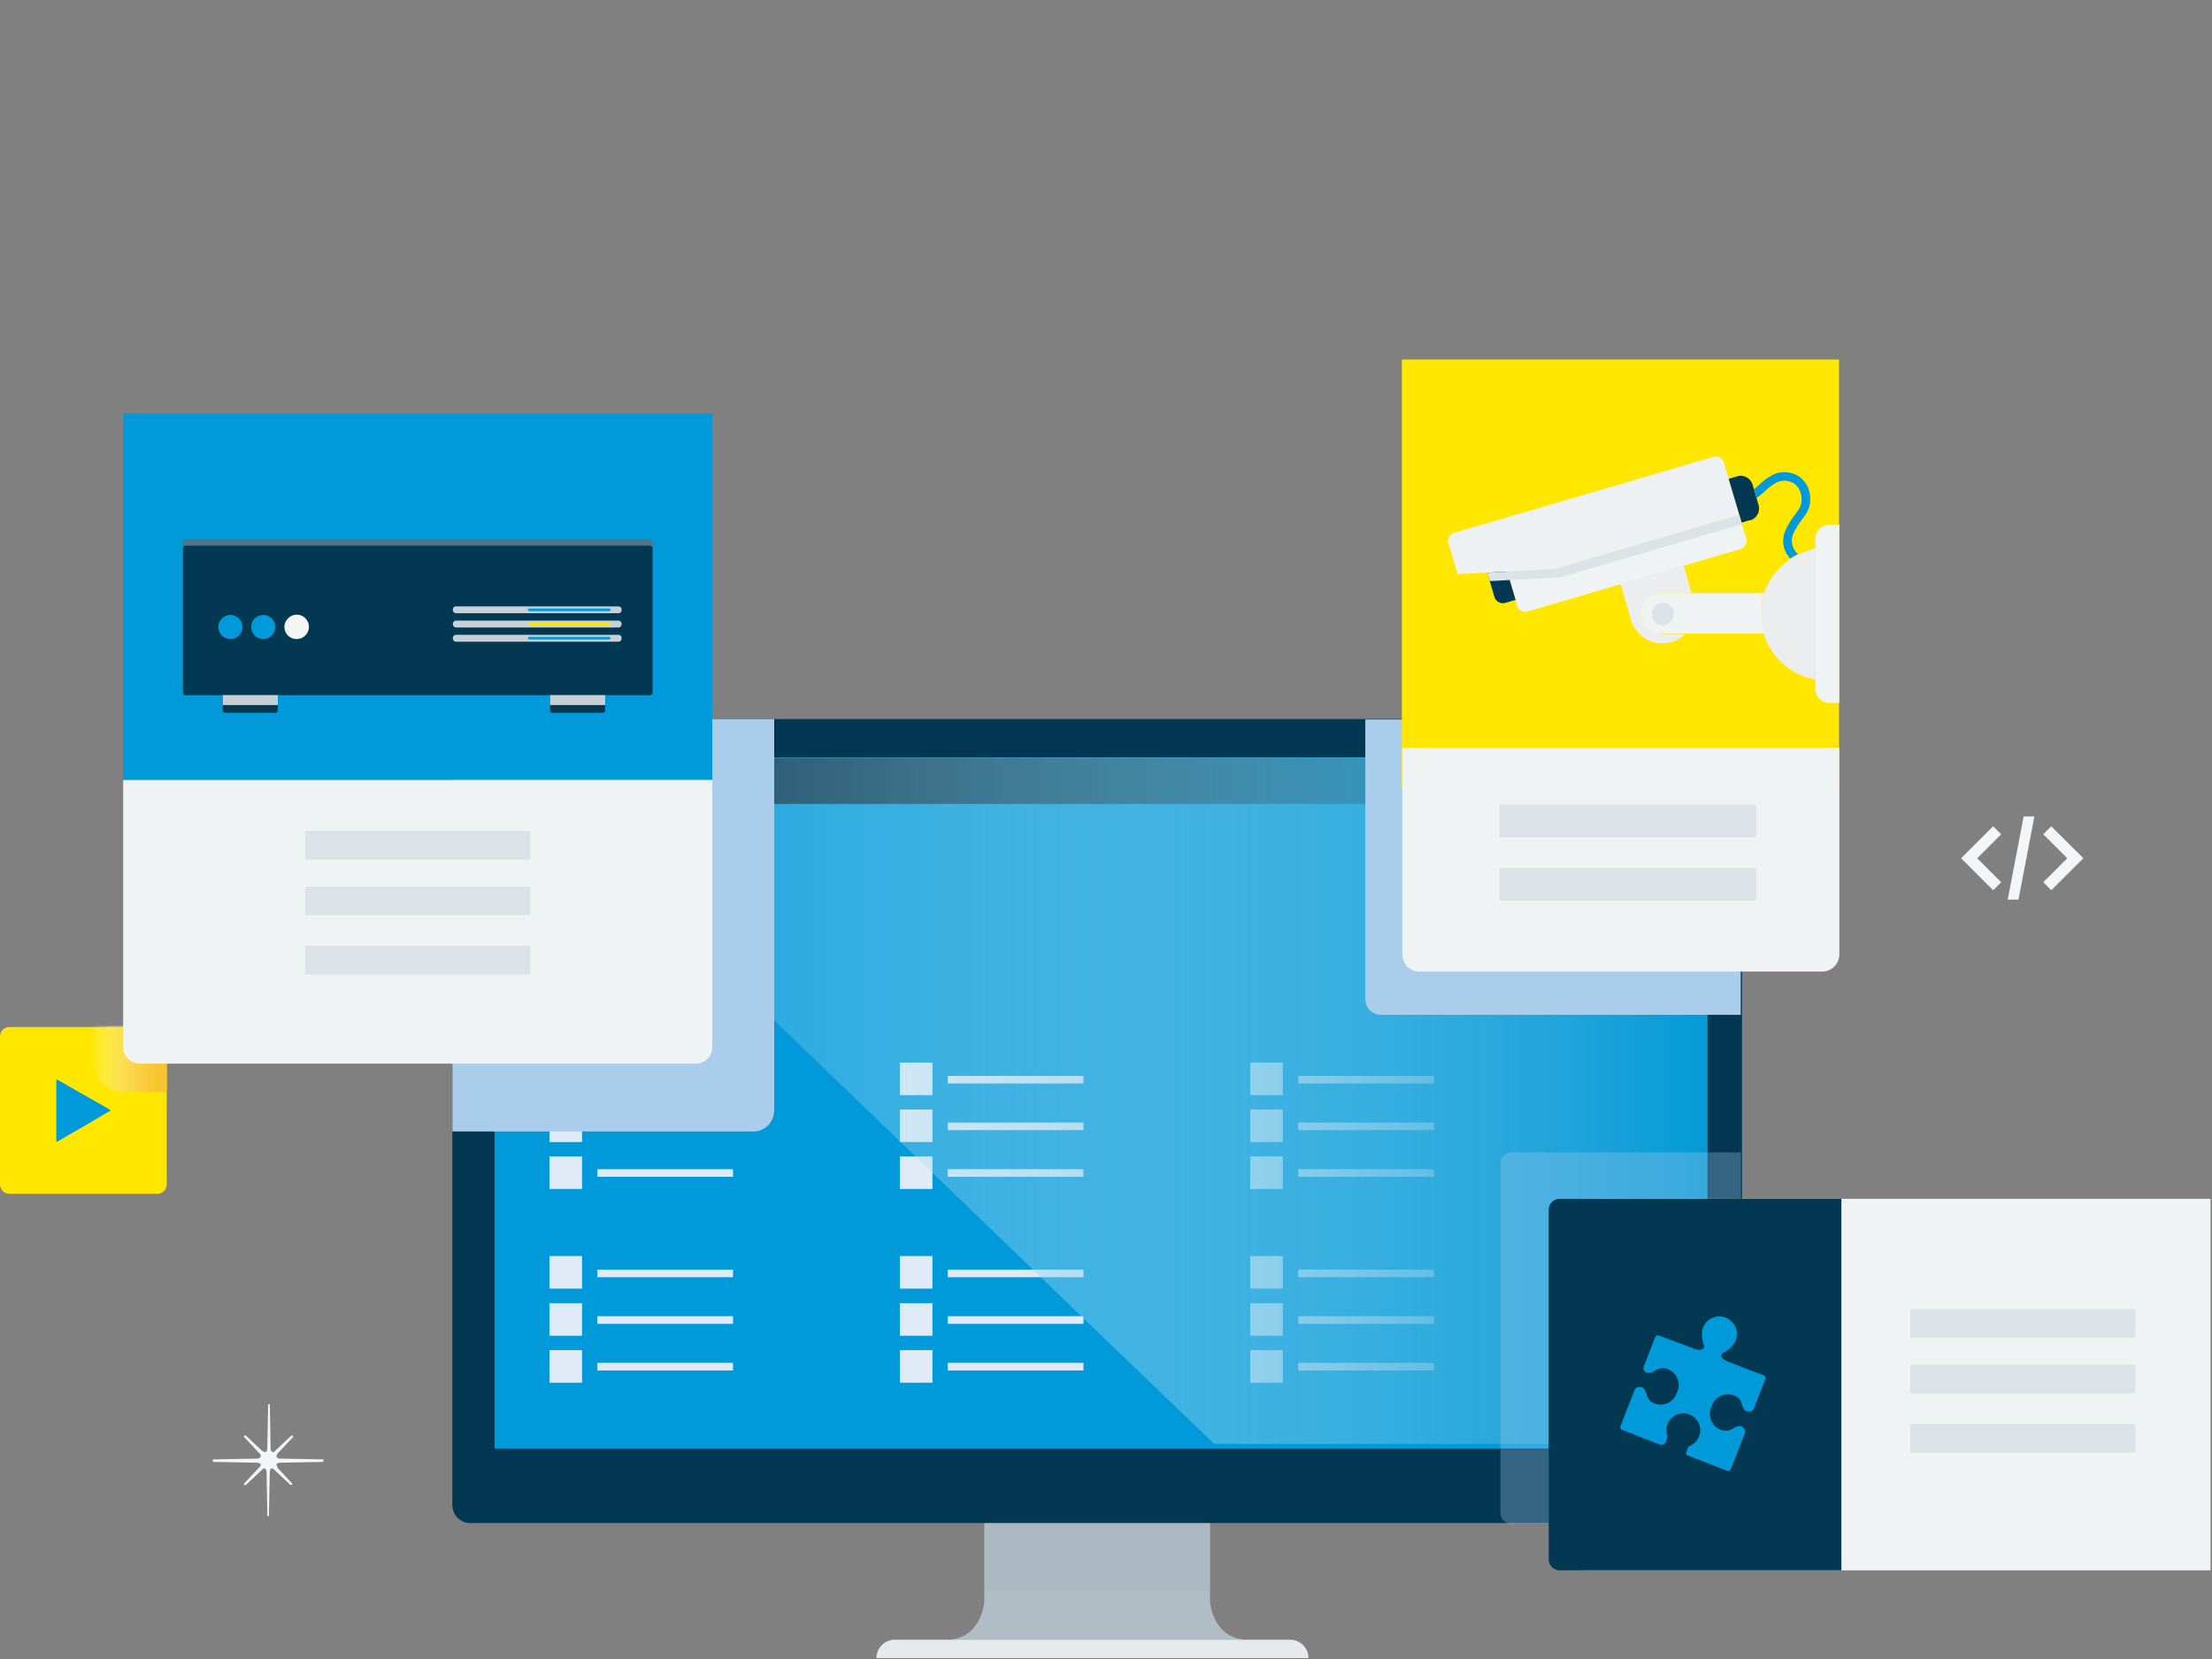 <svg width="440" height="330" xmlns="http://www.w3.org/2000/svg"><rect width="100%" height="100%" fill="#808080" stroke="none"/><defs><linearGradient x1="0%" y1="50%" x2="99.97%" y2="50%" id="a"><stop stop-color="#FFF" stop-opacity="0" offset="0%"/><stop stop-color="#059AD6" offset="100%"/></linearGradient><linearGradient x1="0%" y1="49.909%" x2="100%" y2="49.909%" id="b"><stop stop-color="#FFF" stop-opacity="0" offset="0%"/><stop stop-color="#FEF7E2" stop-opacity=".14" offset="8%"/><stop stop-color="#FCE9B3" stop-opacity=".36" offset="22%"/><stop stop-color="#FBDE8A" stop-opacity=".56" offset="36%"/><stop stop-color="#FAD468" stop-opacity=".72" offset="49%"/><stop stop-color="#F9CD4F" stop-opacity=".84" offset="63%"/><stop stop-color="#F8C73C" stop-opacity=".93" offset="76%"/><stop stop-color="#F8C431" stop-opacity=".98" offset="88%"/><stop stop-color="#F8C32D" offset="100%"/></linearGradient></defs><g fill-rule="nonzero" fill="none"><path fill="#F3F5F6" d="M398.068 165.947l-.8-.79-.802-.8-3.18 3.18-3.18 3.18h.011l-.012.012 3.18 3.18 3.193 3.17.79-.79.8-.801-2.39-2.38-2.38-2.39 2.38-2.38zM406.438 175.488l.801.79.79.8 3.192-3.18 3.18-3.169v-.012h-.012.012v-.012l-3.18-3.168-3.193-3.18-.789.8-.801.79 2.391 2.391 2.38 2.38-2.38 2.379zM401.5 178.943h-2.14l1.59-8.273 1.59-8.274h2.128l-1.578 8.274z"/><path d="M240.697 318.572V293.87h-44.909v24.702a9.72 9.72 0 01-.191 1.195 10.438 10.438 0 01-.945 2.607 7.174 7.174 0 01-2.272 2.618 7.341 7.341 0 01-4.196 1.196H248.3a7.341 7.341 0 01-4.197-1.196 7.174 7.174 0 01-2.271-2.618c-.43-.823-.747-1.7-.945-2.607a9.72 9.72 0 01-.191-1.195z" fill="#B1BDC5"/><path d="M256.647 326.164H178.02c-.489 0-.973.098-1.423.287a3.742 3.742 0 00-1.196.79 3.662 3.662 0 00-1.064 2.582h85.944a3.659 3.659 0 00-3.659-3.659h.024z" fill="#E5E9EC"/><path fill="#9DADB7" opacity=".2" style="mix-blend-mode:multiply" d="M195.764 301.988H240.721v14.503H195.764v-10.868z"/><path d="M342.985 302.957H93.5c-.472 0-.94-.094-1.375-.275a3.862 3.862 0 01-1.124-.778 3.587 3.587 0 01-.753-1.195 3.592 3.592 0 01-.275-1.4V146.638A3.588 3.588 0 0191 144.078a3.587 3.587 0 012.499-1.052h249.485c.938.01 1.835.388 2.499 1.052a3.588 3.588 0 011.028 2.559V299.37c.003.48-.09.955-.275 1.398-.17.445-.425.851-.753 1.196a3.862 3.862 0 01-1.124.777c-.44.161-.907.234-1.375.216z" fill="#023852"/><path fill="#0099DA" d="M98.378 288.13h241.259V150.69H98.378v103.077z"/><path d="M222.391 295.065a4.209 4.209 0 00-.323-1.602 4.017 4.017 0 00-.872-1.267 4.113 4.113 0 00-5.835 0 4.017 4.017 0 00-.897 1.315 4.173 4.173 0 000 3.216c.211.492.516.939.897 1.315a4.113 4.113 0 005.835 0c.38-.376.685-.823.896-1.315a4.22 4.22 0 00.3-1.662zM339.637 159.909H98.378v-9.171h241.259V157.613z" fill="#023852"/><path fill="#E1EBF7" d="M115.775 217.838h-6.48v-6.48h6.48zM115.775 227.164h-6.48v-6.468h6.48v6.468zM115.775 236.502h-6.48v-6.48h6.48zM145.81 215.518H118.824v-1.506h26.986v1.123zM145.81 224.797H118.824V223.29h26.986v1.123zM145.81 234.075H118.824V232.569h26.986v1.123zM115.775 256.326h-6.48v-6.48h6.48zM115.775 265.7h-6.48v-6.48h6.48zM115.775 275.038h-6.48v-6.48h6.48zM145.81 254.054H118.824V252.548h26.986v1.123zM145.81 263.333H118.824V261.814h26.986V262.95zM145.81 272.61H118.824v-1.518h26.986V272.228zM185.482 217.838h-6.48v-6.48h6.48zM185.482 227.164h-6.48v-6.468h6.48v6.468zM185.482 236.502h-6.48v-6.48h6.48zM215.516 215.518H188.53v-1.506H215.516v1.123zM215.516 224.797H188.53V223.29H215.516v1.123zM215.516 234.075H188.53V232.569H215.516v1.123zM185.482 256.326h-6.48v-6.48h6.48zM185.482 265.7h-6.48v-6.48h6.48zM185.482 275.038h-6.48v-6.48h6.48zM215.516 254.054H188.53V252.548H215.516v1.123zM215.516 263.333H188.53V261.814H215.516V262.95zM215.516 272.61H188.53v-1.518H215.516V272.228zM255.188 217.838h-6.492v-6.48h6.468v6.48zM255.188 227.164h-6.492v-6.468h6.468v6.468zM255.188 236.502h-6.492v-6.48h6.468v6.48zM285.235 215.518H258.237v-1.506H285.235v1.123zM285.235 224.797H258.237V223.29H285.235v1.123zM285.235 234.075H258.237V232.569H285.235v1.123zM255.188 256.326h-6.492v-6.48h6.468v6.48zM255.188 265.7h-6.492v-6.48h6.468v6.48zM255.188 275.038h-6.492v-6.48h6.468v6.48zM285.235 254.054H258.237V252.548H285.235v1.123zM285.235 263.333H258.237V261.814H285.235V262.95zM285.235 272.61H258.237v-1.518H285.235V272.228z"/><path fill="url(#a)" d="M99.813 79.642l8.932 8.645 8.943 8.633 8.932 8.62 8.943 8.633 26.46 25.527 26.484 25.503 26.471 25.515 26.544 25.492h98.043V79.642z" transform="translate(0 71)"/><path d="M346.26 201.864h-71.57a3.109 3.109 0 01-3.11-3.109V143.11h74.68v58.754zM153.976 221.03a4.125 4.125 0 01-4.209 4.042H89.985v-82.046H154v78.004h-.024z" fill="#ABCDEC" style="mix-blend-mode:multiply"/><path d="M33.167 235.593c0 1.037-.84 1.878-1.877 1.878H1.865A1.877 1.877 0 010 235.593v-29.425c0-1.036.84-1.877 1.877-1.877H31.29c1.037 0 1.877.84 1.877 1.877v29.425z" fill="#FFE700"/><path d="M11.203 214.837v12.088a.167.167 0 000 .084l.072.06a.096.096 0 00.084 0 .12.12 0 00.083 0l2.595-1.531 2.63-1.495 2.595-1.53 2.606-1.542c.02.004.04.004.06 0a.299.299 0 000-.084.167.167 0 000-.084l-.06-.071-2.606-1.483-2.595-1.483-2.606-1.482-2.595-1.495H11.3l-.072.06a.227.227 0 00-.024-.012z" fill="#0099DA"/><path d="M55 291.454c0-.179 0-.179.18-.334a.98.98 0 01.645-.168l8.37-.155c.155 0 .155-.168.155-.335a.155.155 0 00-.155-.167l-8.37-.156c-.323 0-.478 0-.646-.167-.167-.168-.179-.168-.179-.335.045-.246.166-.472.347-.646l2.93-3.12a.227.227 0 000-.3h-.336l-3.12 2.93c-.168.156-.323.335-.49.335-.168 0-.18 0-.335-.18-.156-.179-.168-.322-.168-.645l-.155-8.549a.155.155 0 00-.168-.155.143.143 0 00-.167.143l-.167 8.549c.023.227-.032.454-.156.646 0 .179-.167.179-.323.179a1.363 1.363 0 01-.67-.335l-3.12-2.93h-.323a.227.227 0 000 .312l2.942 3.12c.205.152.329.39.334.646 0 .18 0 .18-.167.335a1.064 1.064 0 01-.658.167l-8.537.156c-.179 0-.179.167-.179.334 0 .168.18.168.18.168l8.536.155a.992.992 0 01.658.168c.167 0 .167.155.167.334 0 .18-.167.323-.334.479l-2.942 3.132a.227.227 0 000 .311h.335l3.12-2.941c.168-.156.324-.335.503-.335.18 0 .167 0 .323.18.131.188.19.417.167.645l.156 8.537a.155.155 0 00.143.167.18.18 0 00.167-.179l.168-8.537c0-.323 0-.49.155-.646.156-.155.168-.179.323-.179.156 0 .347.18.502.335l3.121 2.941h.323a.215.215 0 000-.31l-2.93-3.133a.562.562 0 00-.155-.467z" fill="#F3F5F6"/><path fill="#FFE700" d="M365.81 156.943h-86.96V71.514h86.96v64.075z"/><path d="M365.87 189.848a3.408 3.408 0 01-3.408 3.407h-80.109a3.396 3.396 0 01-3.407-3.407v-41.13h86.924v41.13z" fill="#F0F3F4"/><path fill="#DDE2E6" d="M298.267 166.568h51.055v-6.516H298.267v4.89zM298.267 179.17h51.055v-6.516H298.267v4.891z"/><path d="M361.087 109.07v26.089a13.308 13.308 0 01-10.27-9.051 13.248 13.248 0 01-.431-5.979c.095-.647.239-1.287.43-1.913a13.391 13.391 0 015.25-6.97l.764-.479a11.956 11.956 0 012.475-1.1 12.375 12.375 0 011.782-.597z" fill="#ECEDEE"/><path d="M347.36 107.12a1.71 1.71 0 01-1.195 2.105l-5.68 1.662-5.678 1.674-6.266 1.83-6.265 1.84-9.206 2.703-9.207 2.702a1.71 1.71 0 01-2.104-1.196l-.168-.586-.167-.574-.825-2.81-.825-2.81 4.783-.262 4.782-.263 18.27-5.333 18.353-5.38.215.765.227.765.467 1.578.49 1.59z" fill="#F0F3F4"/><path d="M345.986 102.422l-18.377 5.38-18.342 5.38-4.782.264-4.783.263-1.985.107-1.972.108-2.81.12-2.99.155-.896-3.073-.969-3.06a1.698 1.698 0 011.196-2.093l3.826-1.124 3.838-1.124 21.928-6.42 21.965-6.445a1.698 1.698 0 012.092 1.195l.466 1.59.467 1.59 1.064 3.588 1.064 3.599z" fill="#EEF1F3"/><path d="M348.126 103.45l-.849.251-.849.251-.227-.765-.215-.765-1.064-3.587-1.064-3.587.849-.251.848-.251a2.463 2.463 0 013.061 1.674l.132.442.131.442.263.885.263.885.192.681.203.694a2.463 2.463 0 01-1.674 3.06v-.059zM301.472 119.328l-1.005.287-.992.3a1.793 1.793 0 01-1.363-.144 1.77 1.77 0 01-.86-1.076l-.706-2.392-.694-2.391 1.973-.108 1.985-.107.825 2.81.837 2.821z" fill="#023852"/><path d="M330.418 126.108h4.783a7.007 7.007 0 01-1.196.956 6.301 6.301 0 01-1.482.634 6.492 6.492 0 01-8.095-4.412l-1.04-3.587-1.04-3.587 6.265-1.841 6.265-1.83.813 2.762.801 2.75h-6.05a4.053 4.053 0 00-3.695 2.451 4.017 4.017 0 003.695 5.584l-.024.12z" fill="#ECEDEE"/><path d="M350.816 126h-20.398a4.017 4.017 0 010-8.035h20.434a13.02 13.02 0 00-.43 1.913c-.309 2-.162 4.044.43 5.979l-.036.143z" fill="#F0F3F4"/><path d="M359.27 102.159c-.12.191-.252.37-.383.562l-.407.562a16.81 16.81 0 00-1.59 2.499 3.718 3.718 0 00-.382 2.558c.09.348.226.682.406.993.188.336.444.63.753.86a10.32 10.32 0 00-.8.43l-.766.48a5.452 5.452 0 01-1.267-2.296 5.273 5.273 0 01.418-3.516 16.32 16.32 0 011.841-2.965l.383-.538c.132-.18.251-.359.359-.526.298-.463.474-.993.514-1.542a4.352 4.352 0 00-.215-1.782 3.587 3.587 0 00-.718-1.28 2.535 2.535 0 00-1.052-.74 3.67 3.67 0 00-2.857 0 10.235 10.235 0 00-2.392 1.757c-.263.24-.538.478-.825.705-.287.228-.562.455-.86.67l-.264-.885-.263-.885.55-.442.526-.454a11.538 11.538 0 012.93-2.057 5.32 5.32 0 014.065 0 4.16 4.16 0 011.698 1.196c.483.513.857 1.12 1.1 1.781.272.82.37 1.687.287 2.547a5.105 5.105 0 01-.79 2.308z" fill="#0099DA"/><path d="M365.87 104.359v35.463h-1.925a2.822 2.822 0 01-2.01-.825 2.858 2.858 0 01-.824-1.997v-29.808a2.822 2.822 0 012.834-2.833h1.925z" fill="#F0F3F4"/><path fill="#DDE2E6" style="mix-blend-mode:multiply" d="M346.512 104.24l-18.007 5.284-18.018 5.285-4.735.263-4.735.263h-.012l-.346.024-.359.012-1.626.095-1.626.084-.359.024-.359.012-.239-.825-.239-.837 1.985-.108 1.973-.107h.012l4.735-.263 4.734-.263 18.342-5.38 18.353-5.381.215.765.227.765.048.144z"/><path d="M332.93 122.114a2.236 2.236 0 01-.658 1.59 2.296 2.296 0 01-1.602.67 2.26 2.26 0 010-4.508c.599.002 1.174.238 1.602.658.422.421.66.994.657 1.59z" fill="#DDE2E6"/><path d="M346.297 229.22H300.67c-1.222 0-2.212.991-2.212 2.213v69.479c0 1.222.99 2.212 2.212 2.212h45.626V229.22z" style="mix-blend-mode:multiply" opacity=".3" fill="#ABCDEC"/><path fill="#F0F3F4" d="M439.713 312.366h-125.34V238.463h125.34v55.43z"/><path d="M366.276 312.366h-56.004a2.212 2.212 0 01-2.212-2.212v-69.479c0-1.222.99-2.212 2.212-2.212h56.004v73.903z" fill="#023852"/><path fill="#DDE2E6" d="M379.954 266.107h44.789V260.39H379.954v4.293zM379.954 277.166h44.789v-5.715H379.954v4.292zM379.954 288.943h44.789v-5.715H379.954v4.293z"/><path d="M346.512 283.695h-.24a1.076 1.076 0 00-.382 0 2.391 2.391 0 00-1.052.382 3.384 3.384 0 01-1.196.502 2.654 2.654 0 01-1.267-.155 3.264 3.264 0 01-1.949-1.758 3.372 3.372 0 01-.084-2.642l.108-.251.096-.263a3.408 3.408 0 011.841-1.89 3.324 3.324 0 012.618 0c.407.151.766.407 1.04.742.235.344.402.73.49 1.136.092.369.273.71.527.992a.98.98 0 00.31.227h.24a.992.992 0 00.741 0 .945.945 0 00.514-.538l1.136-2.929 1.136-2.93a.598.598 0 000-.454.658.658 0 00-.335-.31l-3.192-1.196-3.204-1.256a6.325 6.325 0 01-1.196-.514c-.49-.275-.92-.657-.777-1.076.143-.418.287-.382.61-.562a5.978 5.978 0 001.506-1.195c.19-.205.36-.43.502-.67.14-.257.248-.53.323-.813a3.455 3.455 0 00-.203-2.391 3.587 3.587 0 00-1.698-1.698 3.467 3.467 0 00-4.914 3.55 5.19 5.19 0 00.323 1.663c.107.323.179.49 0 .765-.18.275-.754.407-1.304.287a6.66 6.66 0 01-1.195-.407l-3.193-1.195-3.192-1.196a.61.61 0 00-.765.335l-1.136 2.93-1.136 2.929a.968.968 0 00.55 1.195h.24a.897.897 0 00.382 0 2.391 2.391 0 001.052-.382 3.384 3.384 0 011.196-.502 2.51 2.51 0 011.267.155 3.3 3.3 0 011.949 1.758c.386.828.416 1.779.084 2.63l-.108.263-.096.263a3.408 3.408 0 01-1.841 1.89 3.3 3.3 0 01-2.63 0 2.618 2.618 0 01-1.04-.742 3.48 3.48 0 01-.49-1.196 2.391 2.391 0 00-.527-.992.849.849 0 00-.31-.227h-.24a.992.992 0 00-.741 0 .968.968 0 00-.502.538l-1.423 3.587-1.411 3.646a.454.454 0 000 .395c.05.13.155.23.287.275l3.766 1.47 3.766 1.471c.22.084.463.084.682 0a.897.897 0 00.478-.478l.132-.31.131-.312a.873.873 0 00.084-.358.933.933 0 000-.36 3.372 3.372 0 01-.18-1.195 3.48 3.48 0 01.323-1.28 3.384 3.384 0 014.054-1.769 3.372 3.372 0 012.02 1.758c.403.836.438 1.803.096 2.666a3.157 3.157 0 01-.705 1.112c-.3.308-.652.559-1.04.742-.13.058-.247.14-.347.239a1.1 1.1 0 00-.216.358l-.12.347-.119.347a.562.562 0 000 .394c.061.123.162.22.287.275l3.946 1.53 3.946 1.531a.526.526 0 00.67-.299l1.41-3.587 1.41-3.587a.968.968 0 00-.55-1.255l-.023-.155z" fill="#0099DA"/><path d="M18.15 133.064h15.017v13.152h-8.37a6.612 6.612 0 01-6.611-6.612v-6.528l-.036-.012z" fill="url(#b)" style="mix-blend-mode:multiply" transform="translate(0 71)"/><path fill="#0099DA" d="M141.685 155.162H24.499V82.227H141.685V136.928z"/><path d="M141.685 208.273a3.288 3.288 0 01-3.3 3.3H27.81a3.3 3.3 0 01-3.312-3.3v-53.111h117.174v53.11h.012z" fill="#F0F3F4"/><path d="M129.226 137.024H36.97a.575.575 0 01-.586-.586v-28.6a.623.623 0 01.167-.406.575.575 0 01.419-.168h92.256a.55.55 0 01.407.168c.11.106.175.252.179.406v28.6a.582.582 0 01-.18.419.599.599 0 01-.406.167z" fill="#4E7486"/><path d="M129.226 138.291H36.97a.575.575 0 01-.419-.167.634.634 0 01-.167-.419v-28.588a.575.575 0 01.586-.586h92.256a.599.599 0 01.407.168c.113.11.179.26.179.418v28.588a.582.582 0 01-.18.419.55.55 0 01-.406.167z" fill="#023852"/><path d="M52.43 127.112a2.391 2.391 0 10-.128-4.781 2.391 2.391 0 00.127 4.781zM45.83 127.112a2.391 2.391 0 100-4.783 2.391 2.391 0 000 4.783z" fill="#0099DA"/><path d="M59.03 127.112c.643 0 1.259-.258 1.71-.717a2.391 2.391 0 000-3.408 2.391 2.391 0 00-3.42 0 2.391 2.391 0 001.71 4.125z" fill="#F3F5F6"/><path d="M55.263 138.267H44.311v3.05a.443.443 0 00.131.322c.086.087.201.139.323.144H54.81a.478.478 0 00.323-.144.443.443 0 00.131-.323v-3.049zM120.378 138.267h-10.964v3.05a.454.454 0 00.144.322.43.43 0 00.322.144h10.032a.49.49 0 00.466-.467v-3.049z" fill="#023852"/><path fill="#C5D1D7" style="mix-blend-mode:multiply" d="M55.263 140.252V138.267H44.311V140.252h5.476zM120.378 140.252V138.267h-10.964V140.252h5.476zM90.726 120.62h32.283a.61.61 0 01.633.633v.096a.61.61 0 01-.633.634H90.726a.67.67 0 01-.454-.18.634.634 0 01-.192-.454v-.132c0-.17.07-.335.192-.454a.67.67 0 01.454-.143z"/><path d="M121.191 121.564h-15.914a.263.263 0 010-.526h15.914a.263.263 0 010 .526z" fill="#0099DA"/><path d="M90.726 123.441h32.283c.17 0 .335.07.454.192a.67.67 0 01.18.454v.096a.634.634 0 01-.634.634H90.726a.634.634 0 01-.454-.192.609.609 0 01-.192-.442v-.096a.658.658 0 01.646-.646z" fill="#C5D1D7" style="mix-blend-mode:multiply"/><path d="M121.191 124.386h-15.914a.251.251 0 01-.251-.251.275.275 0 01.072-.192.24.24 0 01.18-.071h15.913a.24.24 0 01.18.071c.047.053.073.121.071.192a.251.251 0 01-.25.25z" fill="#FFE700"/><path d="M90.726 126.275h32.283a.634.634 0 01.633.634v.095a.67.67 0 01-.179.455.634.634 0 01-.454.191H90.726a.658.658 0 01-.646-.646v-.095c0-.168.07-.328.192-.443a.634.634 0 01.454-.191z" fill="#C5D1D7" style="mix-blend-mode:multiply"/><path d="M121.191 127.196h-15.914a.299.299 0 01-.18-.072.275.275 0 01-.071-.191.251.251 0 01.251-.251h15.914a.251.251 0 01.251.25.275.275 0 01-.071.192.299.299 0 01-.18.072z" fill="#0099DA"/><path fill="#DDE2E6" d="M60.703 171.004h44.789v-5.715H60.703V169.57zM60.703 182.064h44.789v-5.715H60.703v4.28zM60.703 193.841h44.789v-5.715H60.703V192.407z"/></g></svg>